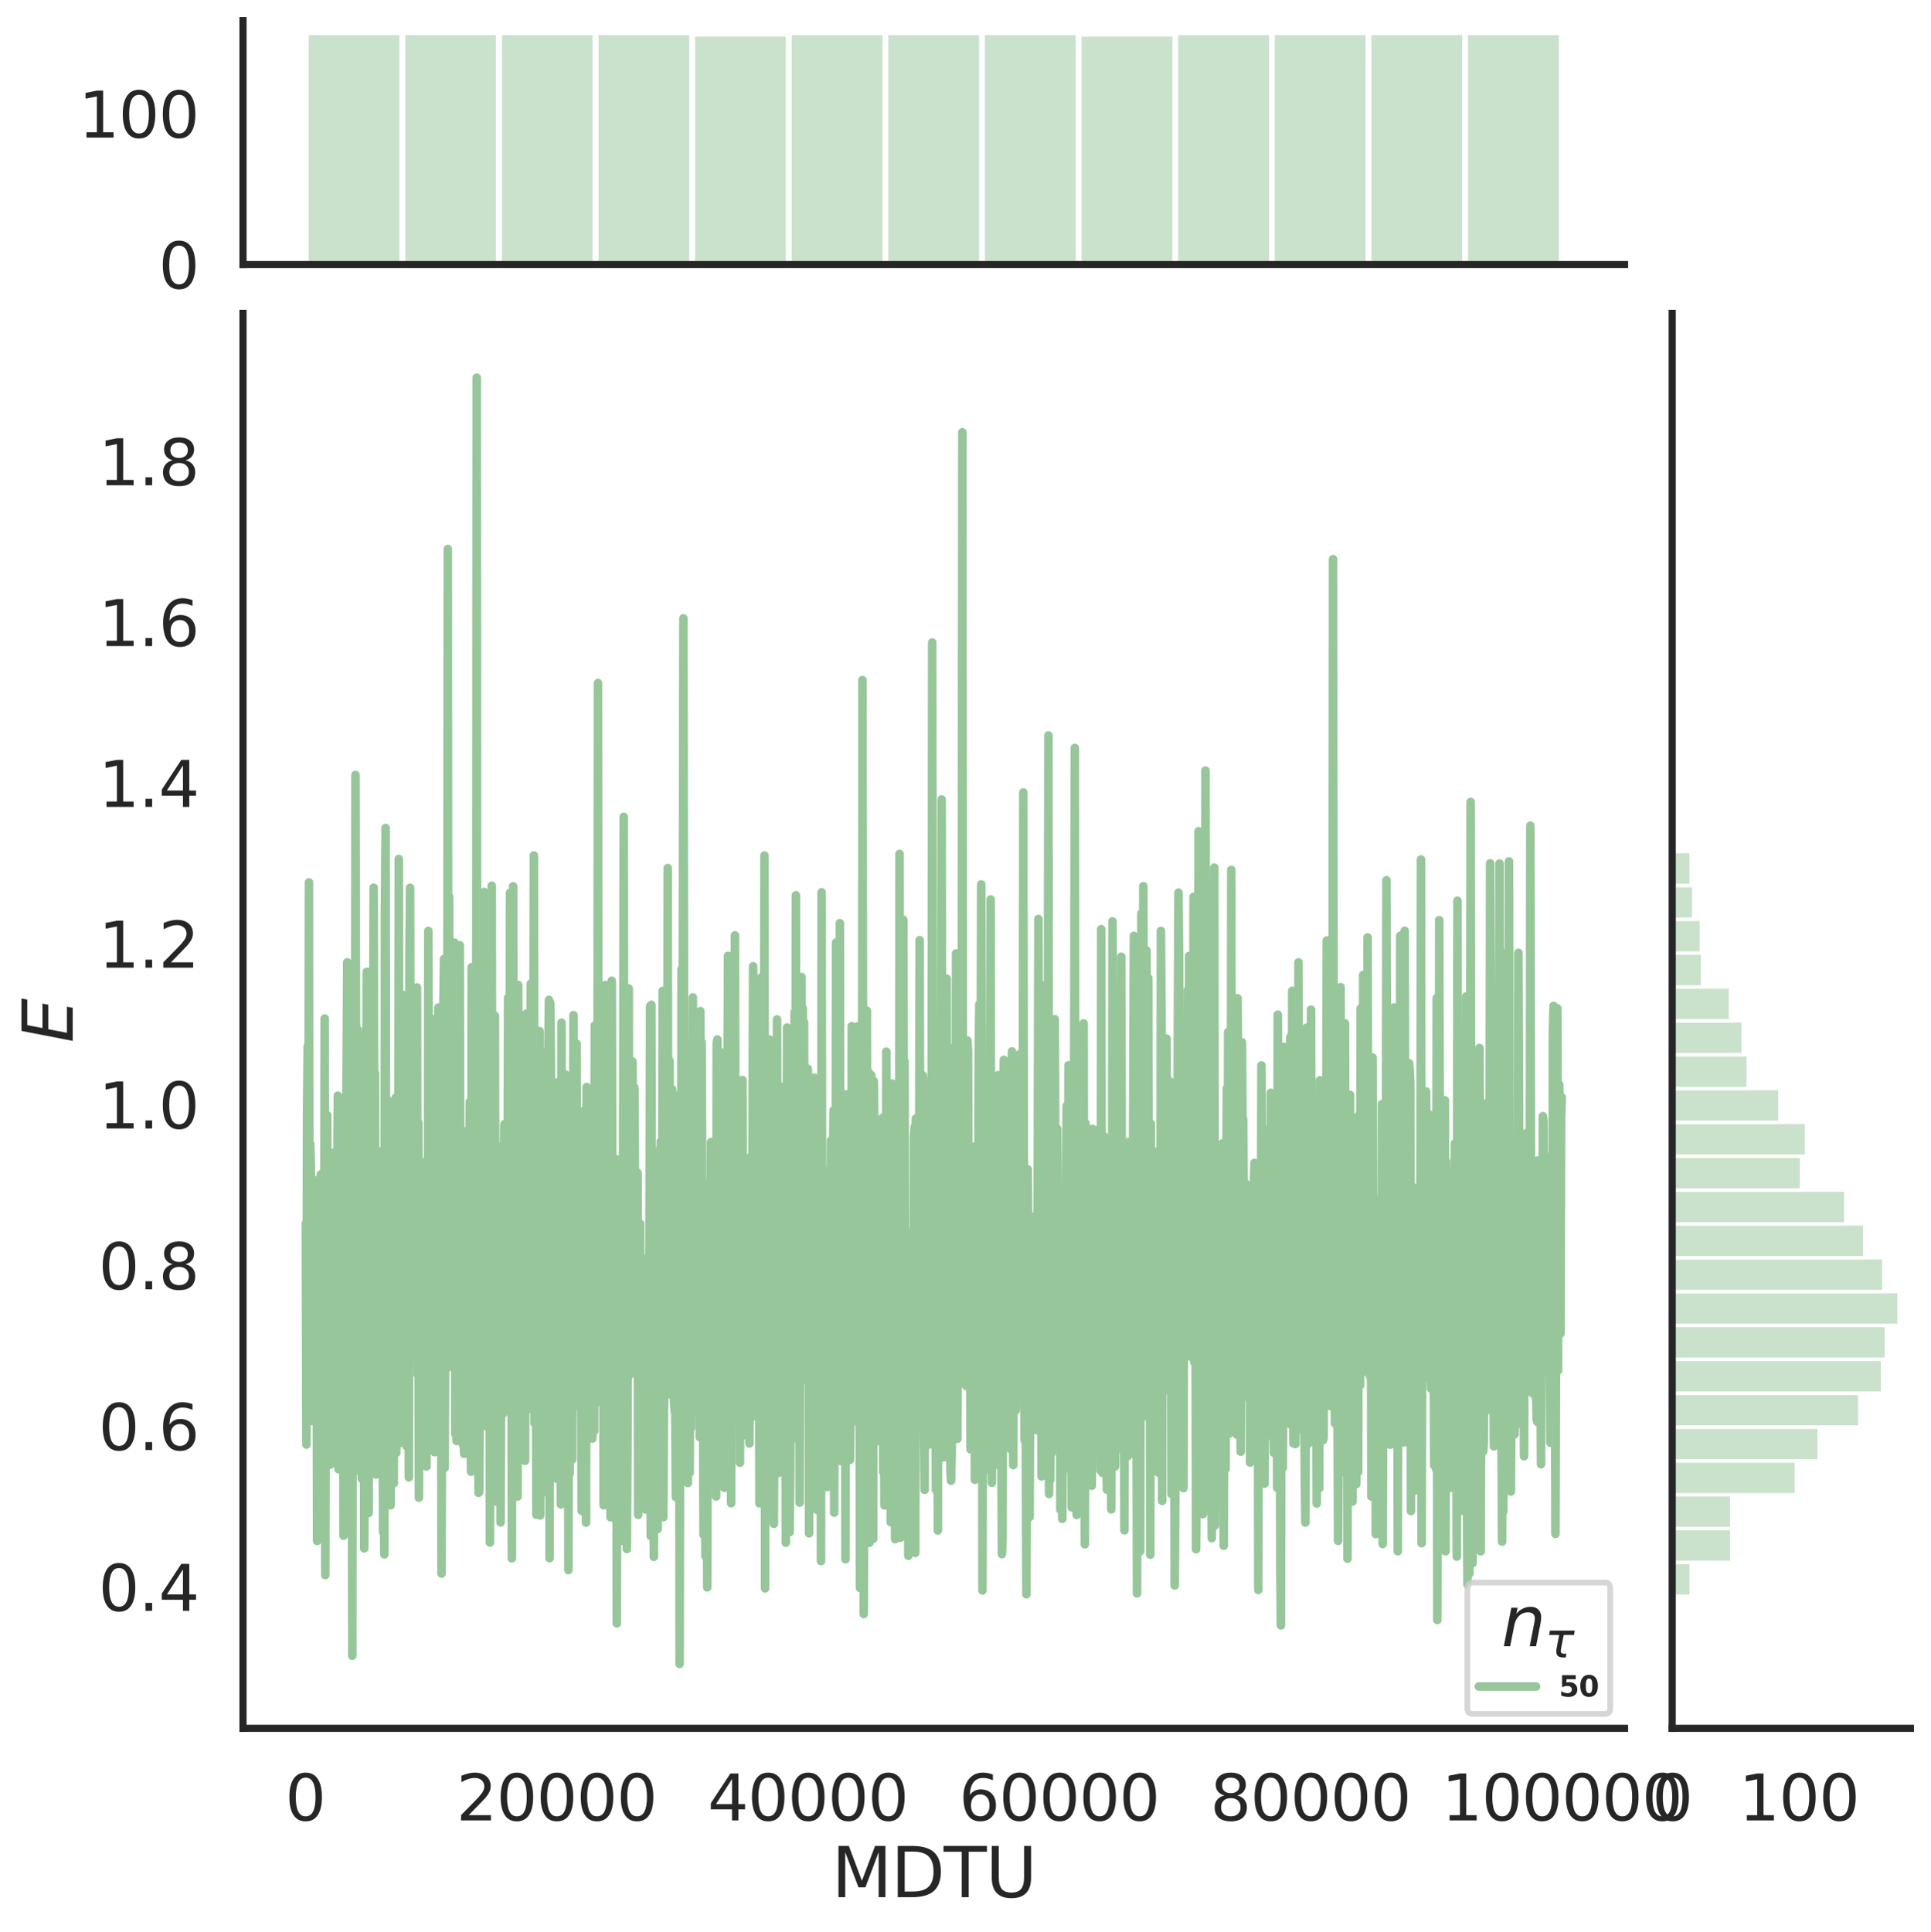 <?xml version="1.0" encoding="utf-8" standalone="no"?>
<!DOCTYPE svg PUBLIC "-//W3C//DTD SVG 1.1//EN"
  "http://www.w3.org/Graphics/SVG/1.1/DTD/svg11.dtd">
<svg height="675.079pt" version="1.1" viewBox="0 0 674.774 675.079" width="674.774pt" xmlns="http://www.w3.org/2000/svg" xmlns:xlink="http://www.w3.org/1999/xlink">
 <defs>
  <style type="text/css">*{stroke-linecap:butt;stroke-linejoin:round;}</style>
 </defs>
 <g id="figure_1">
  <g id="patch_1">
   <path d="M 0 675.079 
L 674.774 675.079 
L 674.774 0 
L 0 0 
z
" style="fill:#ffffff;"/>
  </g>
  <g id="axes_1">
   <g id="patch_2">
    <path d="M 84.914 603.86 
L 567.69 603.86 
L 567.69 109.485 
L 84.914 109.485 
z
" style="fill:none;"/>
   </g>
   <g id="matplotlib.axis_1">
    <g id="xtick_1">
     <g id="text_1">
      <!-- 0 -->
      <g style="fill:#262626;" transform="translate(99.64 636.077)scale(0.22 -0.22)">
       <defs>
        <path d="M 2034 4250 
Q 1547 4250 1301 3770 
Q 1056 3291 1056 2328 
Q 1056 1369 1301 889 
Q 1547 409 2034 409 
Q 2525 409 2770 889 
Q 3016 1369 3016 2328 
Q 3016 3291 2770 3770 
Q 2525 4250 2034 4250 
z
M 2034 4750 
Q 2819 4750 3233 4129 
Q 3647 3509 3647 2328 
Q 3647 1150 3233 529 
Q 2819 -91 2034 -91 
Q 1250 -91 836 529 
Q 422 1150 422 2328 
Q 422 3509 836 4129 
Q 1250 4750 2034 4750 
z
" id="DejaVuSans-30" transform="scale(0.016)"/>
       </defs>
       <use xlink:href="#DejaVuSans-30"/>
      </g>
     </g>
    </g>
    <g id="xtick_2">
     <g id="text_2">
      <!-- 20000 -->
      <g style="fill:#262626;" transform="translate(159.467 636.077)scale(0.22 -0.22)">
       <defs>
        <path d="M 1228 531 
L 3431 531 
L 3431 0 
L 469 0 
L 469 531 
Q 828 903 1448 1529 
Q 2069 2156 2228 2338 
Q 2531 2678 2651 2914 
Q 2772 3150 2772 3378 
Q 2772 3750 2511 3984 
Q 2250 4219 1831 4219 
Q 1534 4219 1204 4116 
Q 875 4013 500 3803 
L 500 4441 
Q 881 4594 1212 4672 
Q 1544 4750 1819 4750 
Q 2544 4750 2975 4387 
Q 3406 4025 3406 3419 
Q 3406 3131 3298 2873 
Q 3191 2616 2906 2266 
Q 2828 2175 2409 1742 
Q 1991 1309 1228 531 
z
" id="DejaVuSans-32" transform="scale(0.016)"/>
       </defs>
       <use xlink:href="#DejaVuSans-32"/>
       <use x="63.623" xlink:href="#DejaVuSans-30"/>
       <use x="127.246" xlink:href="#DejaVuSans-30"/>
       <use x="190.869" xlink:href="#DejaVuSans-30"/>
       <use x="254.492" xlink:href="#DejaVuSans-30"/>
      </g>
     </g>
    </g>
    <g id="xtick_3">
     <g id="text_3">
      <!-- 40000 -->
      <g style="fill:#262626;" transform="translate(247.288 636.077)scale(0.22 -0.22)">
       <defs>
        <path d="M 2419 4116 
L 825 1625 
L 2419 1625 
L 2419 4116 
z
M 2253 4666 
L 3047 4666 
L 3047 1625 
L 3713 1625 
L 3713 1100 
L 3047 1100 
L 3047 0 
L 2419 0 
L 2419 1100 
L 313 1100 
L 313 1709 
L 2253 4666 
z
" id="DejaVuSans-34" transform="scale(0.016)"/>
       </defs>
       <use xlink:href="#DejaVuSans-34"/>
       <use x="63.623" xlink:href="#DejaVuSans-30"/>
       <use x="127.246" xlink:href="#DejaVuSans-30"/>
       <use x="190.869" xlink:href="#DejaVuSans-30"/>
       <use x="254.492" xlink:href="#DejaVuSans-30"/>
      </g>
     </g>
    </g>
    <g id="xtick_4">
     <g id="text_4">
      <!-- 60000 -->
      <g style="fill:#262626;" transform="translate(335.109 636.077)scale(0.22 -0.22)">
       <defs>
        <path d="M 2113 2584 
Q 1688 2584 1439 2293 
Q 1191 2003 1191 1497 
Q 1191 994 1439 701 
Q 1688 409 2113 409 
Q 2538 409 2786 701 
Q 3034 994 3034 1497 
Q 3034 2003 2786 2293 
Q 2538 2584 2113 2584 
z
M 3366 4563 
L 3366 3988 
Q 3128 4100 2886 4159 
Q 2644 4219 2406 4219 
Q 1781 4219 1451 3797 
Q 1122 3375 1075 2522 
Q 1259 2794 1537 2939 
Q 1816 3084 2150 3084 
Q 2853 3084 3261 2657 
Q 3669 2231 3669 1497 
Q 3669 778 3244 343 
Q 2819 -91 2113 -91 
Q 1303 -91 875 529 
Q 447 1150 447 2328 
Q 447 3434 972 4092 
Q 1497 4750 2381 4750 
Q 2619 4750 2861 4703 
Q 3103 4656 3366 4563 
z
" id="DejaVuSans-36" transform="scale(0.016)"/>
       </defs>
       <use xlink:href="#DejaVuSans-36"/>
       <use x="63.623" xlink:href="#DejaVuSans-30"/>
       <use x="127.246" xlink:href="#DejaVuSans-30"/>
       <use x="190.869" xlink:href="#DejaVuSans-30"/>
       <use x="254.492" xlink:href="#DejaVuSans-30"/>
      </g>
     </g>
    </g>
    <g id="xtick_5">
     <g id="text_5">
      <!-- 80000 -->
      <g style="fill:#262626;" transform="translate(422.93 636.077)scale(0.22 -0.22)">
       <defs>
        <path d="M 2034 2216 
Q 1584 2216 1326 1975 
Q 1069 1734 1069 1313 
Q 1069 891 1326 650 
Q 1584 409 2034 409 
Q 2484 409 2743 651 
Q 3003 894 3003 1313 
Q 3003 1734 2745 1975 
Q 2488 2216 2034 2216 
z
M 1403 2484 
Q 997 2584 770 2862 
Q 544 3141 544 3541 
Q 544 4100 942 4425 
Q 1341 4750 2034 4750 
Q 2731 4750 3128 4425 
Q 3525 4100 3525 3541 
Q 3525 3141 3298 2862 
Q 3072 2584 2669 2484 
Q 3125 2378 3379 2068 
Q 3634 1759 3634 1313 
Q 3634 634 3220 271 
Q 2806 -91 2034 -91 
Q 1263 -91 848 271 
Q 434 634 434 1313 
Q 434 1759 690 2068 
Q 947 2378 1403 2484 
z
M 1172 3481 
Q 1172 3119 1398 2916 
Q 1625 2713 2034 2713 
Q 2441 2713 2670 2916 
Q 2900 3119 2900 3481 
Q 2900 3844 2670 4047 
Q 2441 4250 2034 4250 
Q 1625 4250 1398 4047 
Q 1172 3844 1172 3481 
z
" id="DejaVuSans-38" transform="scale(0.016)"/>
       </defs>
       <use xlink:href="#DejaVuSans-38"/>
       <use x="63.623" xlink:href="#DejaVuSans-30"/>
       <use x="127.246" xlink:href="#DejaVuSans-30"/>
       <use x="190.869" xlink:href="#DejaVuSans-30"/>
       <use x="254.492" xlink:href="#DejaVuSans-30"/>
      </g>
     </g>
    </g>
    <g id="xtick_6">
     <g id="text_6">
      <!-- 100000 -->
      <g style="fill:#262626;" transform="translate(503.753 636.077)scale(0.22 -0.22)">
       <defs>
        <path d="M 794 531 
L 1825 531 
L 1825 4091 
L 703 3866 
L 703 4441 
L 1819 4666 
L 2450 4666 
L 2450 531 
L 3481 531 
L 3481 0 
L 794 0 
L 794 531 
z
" id="DejaVuSans-31" transform="scale(0.016)"/>
       </defs>
       <use xlink:href="#DejaVuSans-31"/>
       <use x="63.623" xlink:href="#DejaVuSans-30"/>
       <use x="127.246" xlink:href="#DejaVuSans-30"/>
       <use x="190.869" xlink:href="#DejaVuSans-30"/>
       <use x="254.492" xlink:href="#DejaVuSans-30"/>
       <use x="318.115" xlink:href="#DejaVuSans-30"/>
      </g>
     </g>
    </g>
    <g id="text_7">
     <!-- MDTU -->
     <g style="fill:#262626;" transform="translate(290.596 662.888)scale(0.24 -0.24)">
      <defs>
       <path d="M 628 4666 
L 1569 4666 
L 2759 1491 
L 3956 4666 
L 4897 4666 
L 4897 0 
L 4281 0 
L 4281 4097 
L 3078 897 
L 2444 897 
L 1241 4097 
L 1241 0 
L 628 0 
L 628 4666 
z
" id="DejaVuSans-4d" transform="scale(0.016)"/>
       <path d="M 1259 4147 
L 1259 519 
L 2022 519 
Q 2988 519 3436 956 
Q 3884 1394 3884 2338 
Q 3884 3275 3436 3711 
Q 2988 4147 2022 4147 
L 1259 4147 
z
M 628 4666 
L 1925 4666 
Q 3281 4666 3915 4102 
Q 4550 3538 4550 2338 
Q 4550 1131 3912 565 
Q 3275 0 1925 0 
L 628 0 
L 628 4666 
z
" id="DejaVuSans-44" transform="scale(0.016)"/>
       <path d="M -19 4666 
L 3928 4666 
L 3928 4134 
L 2272 4134 
L 2272 0 
L 1638 0 
L 1638 4134 
L -19 4134 
L -19 4666 
z
" id="DejaVuSans-54" transform="scale(0.016)"/>
       <path d="M 556 4666 
L 1191 4666 
L 1191 1831 
Q 1191 1081 1462 751 
Q 1734 422 2344 422 
Q 2950 422 3222 751 
Q 3494 1081 3494 1831 
L 3494 4666 
L 4128 4666 
L 4128 1753 
Q 4128 841 3676 375 
Q 3225 -91 2344 -91 
Q 1459 -91 1007 375 
Q 556 841 556 1753 
L 556 4666 
z
" id="DejaVuSans-55" transform="scale(0.016)"/>
      </defs>
      <use xlink:href="#DejaVuSans-4d"/>
      <use x="86.279" xlink:href="#DejaVuSans-44"/>
      <use x="163.281" xlink:href="#DejaVuSans-54"/>
      <use x="224.365" xlink:href="#DejaVuSans-55"/>
     </g>
    </g>
   </g>
   <g id="matplotlib.axis_2">
    <g id="ytick_1">
     <g id="text_8">
      <!-- 0.4 -->
      <g style="fill:#262626;" transform="translate(34.428 562.84)scale(0.22 -0.22)">
       <defs>
        <path d="M 684 794 
L 1344 794 
L 1344 0 
L 684 0 
L 684 794 
z
" id="DejaVuSans-2e" transform="scale(0.016)"/>
       </defs>
       <use xlink:href="#DejaVuSans-30"/>
       <use x="63.623" xlink:href="#DejaVuSans-2e"/>
       <use x="95.41" xlink:href="#DejaVuSans-34"/>
      </g>
     </g>
    </g>
    <g id="ytick_2">
     <g id="text_9">
      <!-- 0.6 -->
      <g style="fill:#262626;" transform="translate(34.428 506.657)scale(0.22 -0.22)">
       <use xlink:href="#DejaVuSans-30"/>
       <use x="63.623" xlink:href="#DejaVuSans-2e"/>
       <use x="95.41" xlink:href="#DejaVuSans-36"/>
      </g>
     </g>
    </g>
    <g id="ytick_3">
     <g id="text_10">
      <!-- 0.8 -->
      <g style="fill:#262626;" transform="translate(34.428 450.473)scale(0.22 -0.22)">
       <use xlink:href="#DejaVuSans-30"/>
       <use x="63.623" xlink:href="#DejaVuSans-2e"/>
       <use x="95.41" xlink:href="#DejaVuSans-38"/>
      </g>
     </g>
    </g>
    <g id="ytick_4">
     <g id="text_11">
      <!-- 1.0 -->
      <g style="fill:#262626;" transform="translate(34.428 394.289)scale(0.22 -0.22)">
       <use xlink:href="#DejaVuSans-31"/>
       <use x="63.623" xlink:href="#DejaVuSans-2e"/>
       <use x="95.41" xlink:href="#DejaVuSans-30"/>
      </g>
     </g>
    </g>
    <g id="ytick_5">
     <g id="text_12">
      <!-- 1.2 -->
      <g style="fill:#262626;" transform="translate(34.428 338.106)scale(0.22 -0.22)">
       <use xlink:href="#DejaVuSans-31"/>
       <use x="63.623" xlink:href="#DejaVuSans-2e"/>
       <use x="95.41" xlink:href="#DejaVuSans-32"/>
      </g>
     </g>
    </g>
    <g id="ytick_6">
     <g id="text_13">
      <!-- 1.4 -->
      <g style="fill:#262626;" transform="translate(34.428 281.922)scale(0.22 -0.22)">
       <use xlink:href="#DejaVuSans-31"/>
       <use x="63.623" xlink:href="#DejaVuSans-2e"/>
       <use x="95.41" xlink:href="#DejaVuSans-34"/>
      </g>
     </g>
    </g>
    <g id="ytick_7">
     <g id="text_14">
      <!-- 1.6 -->
      <g style="fill:#262626;" transform="translate(34.428 225.738)scale(0.22 -0.22)">
       <use xlink:href="#DejaVuSans-31"/>
       <use x="63.623" xlink:href="#DejaVuSans-2e"/>
       <use x="95.41" xlink:href="#DejaVuSans-36"/>
      </g>
     </g>
    </g>
    <g id="ytick_8">
     <g id="text_15">
      <!-- 1.8 -->
      <g style="fill:#262626;" transform="translate(34.428 169.554)scale(0.22 -0.22)">
       <use xlink:href="#DejaVuSans-31"/>
       <use x="63.623" xlink:href="#DejaVuSans-2e"/>
       <use x="95.41" xlink:href="#DejaVuSans-38"/>
      </g>
     </g>
    </g>
    <g id="text_16">
     <!-- $E$ -->
     <g style="fill:#262626;" transform="translate(25.436 364.352)rotate(-90)scale(0.24 -0.24)">
      <defs>
       <path d="M 1081 4666 
L 4031 4666 
L 3928 4134 
L 1606 4134 
L 1338 2753 
L 3566 2753 
L 3463 2222 
L 1234 2222 
L 909 531 
L 3284 531 
L 3181 0 
L 172 0 
L 1081 4666 
z
" id="DejaVuSans-Oblique-45" transform="scale(0.016)"/>
      </defs>
      <use transform="translate(0 0.094)" xlink:href="#DejaVuSans-Oblique-45"/>
     </g>
    </g>
   </g>
   <g id="line2d_1">
    <path clip-path="url(#pba9ac1e17b)" d="M 106.859 427.435 
L 107.078 504.742 
L 107.298 389.308 
L 107.517 365.565 
L 107.737 429.08 
L 107.956 308.307 
L 108.176 492.007 
L 108.396 399.727 
L 108.615 407.907 
L 108.835 496.466 
L 109.054 445.459 
L 109.493 414.361 
L 109.932 469.707 
L 110.152 452.26 
L 110.372 456.499 
L 110.591 422.045 
L 110.811 538.408 
L 111.469 411.896 
L 111.908 515.34 
L 112.128 410.325 
L 112.348 520.251 
L 112.567 455.008 
L 112.787 474.706 
L 113.006 480.095 
L 113.226 493.714 
L 113.445 355.877 
L 113.665 550.328 
L 113.884 444.712 
L 114.104 483.499 
L 114.324 389.62 
L 114.543 486.024 
L 114.763 430.331 
L 114.982 410.577 
L 115.202 497.989 
L 115.421 511.759 
L 115.86 402.769 
L 116.08 477.882 
L 116.299 480.944 
L 116.519 452.715 
L 116.739 504.283 
L 117.178 431.082 
L 117.397 464.167 
L 117.617 447.002 
L 118.056 382.83 
L 118.275 513.334 
L 118.715 446.481 
L 118.934 406.277 
L 119.154 498.735 
L 119.373 461.327 
L 119.593 472.022 
L 119.812 400.508 
L 120.032 536.605 
L 120.251 423.591 
L 120.471 385.839 
L 120.691 484.377 
L 120.91 406.819 
L 121.349 336.234 
L 121.569 476.636 
L 121.788 413.774 
L 122.008 504.343 
L 122.227 435.604 
L 122.447 439.983 
L 122.667 385.969 
L 122.886 461.277 
L 123.106 578.533 
L 123.325 364.529 
L 123.545 382.373 
L 123.764 373.691 
L 123.984 513.973 
L 124.203 270.791 
L 124.643 469.974 
L 124.862 459.435 
L 125.082 359.896 
L 125.521 428.756 
L 125.74 460.563 
L 125.96 365.494 
L 126.179 394.392 
L 126.399 516.656 
L 126.618 443.762 
L 126.838 440.157 
L 127.058 426.682 
L 127.277 541.025 
L 127.497 497.338 
L 127.716 420.453 
L 127.936 431.301 
L 128.155 339.567 
L 128.375 443.956 
L 128.594 473.04 
L 128.814 528.653 
L 129.034 339.617 
L 129.253 471.994 
L 129.473 458.987 
L 129.692 461.647 
L 129.912 471.631 
L 130.131 348.192 
L 130.351 390.513 
L 130.57 310.178 
L 130.79 422.926 
L 131.01 374.935 
L 131.229 493.736 
L 131.449 515.198 
L 131.668 470.394 
L 131.888 402.05 
L 132.107 437.604 
L 132.546 465.934 
L 132.766 431.003 
L 132.986 433.777 
L 133.205 511.929 
L 133.425 514.329 
L 133.644 468.512 
L 133.864 535.308 
L 134.083 515.607 
L 134.303 543.125 
L 134.522 318.128 
L 134.742 289.309 
L 134.962 486.629 
L 135.181 482.884 
L 135.401 408.432 
L 135.62 384.546 
L 135.84 469.844 
L 136.059 395.253 
L 136.498 525.947 
L 136.718 429.723 
L 136.937 490.655 
L 137.157 460.157 
L 137.377 471.049 
L 137.596 518.265 
L 137.816 402.78 
L 138.035 477.1 
L 138.255 383.559 
L 138.474 507.612 
L 138.694 417.791 
L 138.913 445.204 
L 139.133 456.18 
L 139.353 300.141 
L 139.572 504.29 
L 139.792 386.704 
L 140.011 390.289 
L 140.45 436.571 
L 140.67 413.704 
L 140.889 436.311 
L 141.109 347.69 
L 141.329 479.336 
L 141.548 446.186 
L 141.768 432.138 
L 141.987 505.196 
L 142.207 486.63 
L 142.426 495.795 
L 142.646 467.727 
L 142.865 516.195 
L 143.085 331.709 
L 143.305 310.201 
L 143.524 441.121 
L 143.744 424.406 
L 143.963 460.405 
L 144.183 442.545 
L 144.622 368.917 
L 144.841 470.656 
L 145.061 470.88 
L 145.5 425.829 
L 145.72 345.033 
L 145.939 480.269 
L 146.159 392.295 
L 146.378 523.303 
L 146.598 449.677 
L 146.817 478.044 
L 147.037 471.74 
L 147.256 439.049 
L 147.476 478.499 
L 147.696 479.526 
L 147.915 406.076 
L 148.135 426.563 
L 148.574 510.592 
L 148.793 456.316 
L 149.013 512.4 
L 149.232 424.394 
L 149.452 497.661 
L 149.672 325.266 
L 150.111 489.045 
L 150.33 465.61 
L 150.55 495.881 
L 150.769 478.543 
L 150.989 386.482 
L 151.208 443.01 
L 151.428 356.132 
L 151.648 365.78 
L 151.867 507.405 
L 152.087 495.934 
L 152.306 408.576 
L 152.526 435.689 
L 152.745 376.912 
L 152.965 468.943 
L 153.184 352.075 
L 153.404 378.096 
L 153.624 421.178 
L 153.843 408.014 
L 154.063 428.853 
L 154.282 549.811 
L 154.502 484.796 
L 154.721 456.126 
L 154.941 351.295 
L 155.16 335.084 
L 155.38 512.886 
L 155.6 460.456 
L 155.819 450.031 
L 156.039 408.27 
L 156.258 444.335 
L 156.478 191.833 
L 156.697 477.657 
L 156.917 313.301 
L 157.356 435 
L 157.575 397.959 
L 157.795 387.872 
L 158.015 457.673 
L 158.234 471.861 
L 158.454 416.991 
L 158.673 392.149 
L 158.893 329.418 
L 159.112 501.048 
L 159.332 383.215 
L 159.551 503.485 
L 159.771 413.441 
L 159.991 385.142 
L 160.21 446.222 
L 160.43 360.134 
L 160.649 330.279 
L 160.869 442.897 
L 161.088 486.737 
L 161.308 482.256 
L 161.527 433.388 
L 161.747 504.744 
L 161.967 496.37 
L 162.186 507.991 
L 162.406 497.441 
L 162.625 395.331 
L 162.845 464.434 
L 163.064 395.245 
L 163.284 478.1 
L 163.503 452.534 
L 163.723 446.453 
L 163.943 425.141 
L 164.162 384.958 
L 164.382 495.615 
L 164.601 514.214 
L 164.821 337.944 
L 165.04 428.786 
L 165.26 374.355 
L 165.479 504.948 
L 165.699 480.451 
L 165.919 402.4 
L 166.138 436.331 
L 166.358 505.511 
L 166.577 131.956 
L 166.797 465.801 
L 167.016 441.36 
L 167.236 521.596 
L 167.455 521.347 
L 167.894 446.053 
L 168.114 459.771 
L 168.334 359.873 
L 168.553 445.624 
L 168.992 471.657 
L 169.212 311.659 
L 169.651 452.387 
L 169.87 344.909 
L 170.09 498.412 
L 170.31 411.835 
L 170.529 401.5 
L 170.749 431.418 
L 170.968 392.202 
L 171.188 538.959 
L 171.627 352.18 
L 171.846 309.484 
L 172.066 474.956 
L 172.286 492.55 
L 172.505 426.415 
L 172.725 484.139 
L 172.944 354.909 
L 173.164 495.491 
L 173.383 524.657 
L 173.603 501.864 
L 173.822 447.765 
L 174.042 487.91 
L 174.262 448.153 
L 174.481 435.254 
L 174.701 439.309 
L 174.92 531.957 
L 175.359 400.436 
L 175.579 422.427 
L 175.798 493.922 
L 176.018 412.731 
L 176.238 392.835 
L 176.457 482.82 
L 176.677 433.871 
L 176.896 470.751 
L 177.116 472.588 
L 177.335 427.977 
L 177.555 348.64 
L 177.774 430.865 
L 177.994 459.493 
L 178.213 311.925 
L 178.433 485.89 
L 178.653 400.831 
L 178.872 544.501 
L 179.092 379.966 
L 179.311 309.666 
L 179.531 474.323 
L 179.75 471.178 
L 179.97 447.34 
L 180.189 403.697 
L 180.409 489.976 
L 180.629 497.891 
L 180.848 522.911 
L 181.068 344.15 
L 181.287 390.691 
L 181.507 372.344 
L 181.726 497.313 
L 181.946 419.109 
L 182.165 451.285 
L 182.385 359.781 
L 182.605 483.671 
L 182.824 502.655 
L 183.044 492.328 
L 183.263 459.989 
L 183.483 510.417 
L 183.702 380.546 
L 183.922 354.187 
L 184.141 487.394 
L 184.361 411.937 
L 184.581 477.219 
L 184.8 450.689 
L 185.02 492.177 
L 185.239 472.556 
L 185.459 343.706 
L 185.678 482.02 
L 185.898 395.309 
L 186.117 422.19 
L 186.337 391.201 
L 186.557 298.915 
L 186.776 497.226 
L 186.996 495.045 
L 187.215 438.103 
L 187.435 529.257 
L 187.654 466.152 
L 187.874 488.512 
L 188.093 479.427 
L 188.313 461.609 
L 188.532 360.269 
L 188.752 529.52 
L 188.972 448.663 
L 189.191 521.964 
L 189.411 397.384 
L 189.63 426.001 
L 189.85 413.084 
L 190.069 436.86 
L 190.289 417.741 
L 190.508 413.318 
L 190.728 461.039 
L 190.948 367.548 
L 191.387 469.465 
L 191.606 368.553 
L 191.826 349.373 
L 192.045 544.446 
L 192.265 350.335 
L 192.484 367.442 
L 192.924 506.822 
L 193.143 433.189 
L 193.363 398.315 
L 193.582 479.019 
L 193.802 422.662 
L 194.241 482.195 
L 194.46 378.229 
L 194.68 516.747 
L 194.9 396.363 
L 195.119 386.893 
L 195.339 516.3 
L 195.558 394.65 
L 195.778 446.151 
L 195.997 525.669 
L 196.217 357.328 
L 196.436 474.885 
L 196.656 395.103 
L 196.876 478.791 
L 197.095 405.208 
L 197.315 427.79 
L 197.534 375.401 
L 197.754 415.189 
L 197.973 423.022 
L 198.193 462.284 
L 198.412 384.748 
L 198.632 548.585 
L 198.851 454.894 
L 199.071 514.843 
L 199.291 401.856 
L 199.51 497.207 
L 199.73 498.716 
L 199.949 509.932 
L 200.388 354.704 
L 200.608 471.703 
L 200.827 486.437 
L 201.486 364.656 
L 201.706 437.449 
L 201.925 472.909 
L 202.364 491.363 
L 202.584 473.135 
L 202.803 474.793 
L 203.023 452.596 
L 203.243 527.886 
L 203.462 404.735 
L 203.682 447.743 
L 203.901 514.497 
L 204.34 387.912 
L 204.56 416.627 
L 204.779 532.011 
L 204.999 379.797 
L 205.219 496.804 
L 205.438 473.124 
L 205.658 472.415 
L 205.877 417.51 
L 206.097 482.48 
L 206.316 410.736 
L 206.536 401.675 
L 206.755 471.998 
L 206.975 502.634 
L 207.195 403.854 
L 207.414 423.46 
L 207.634 500.08 
L 207.853 358.266 
L 208.073 459.535 
L 208.292 459.574 
L 208.512 488.821 
L 208.731 447.367 
L 208.951 238.648 
L 209.17 489.72 
L 209.61 412.272 
L 209.829 400.887 
L 210.049 478.546 
L 210.268 474.327 
L 210.707 400.647 
L 210.927 525.951 
L 211.146 520.734 
L 211.586 344.162 
L 211.805 454.748 
L 212.025 480.845 
L 212.244 365.797 
L 212.464 514.135 
L 212.683 392.385 
L 213.342 530.135 
L 213.562 483.009 
L 213.781 342.684 
L 214.001 433.478 
L 214.22 440.606 
L 214.44 527.852 
L 214.659 530.433 
L 214.879 513.845 
L 215.318 405.008 
L 215.538 567.206 
L 215.757 460.91 
L 215.977 452.287 
L 216.196 414.184 
L 216.416 423.079 
L 216.635 506.455 
L 216.855 436.987 
L 217.074 422.939 
L 217.514 538.377 
L 217.953 285.419 
L 218.172 452.718 
L 218.392 408.307 
L 218.611 410.227 
L 218.831 461.908 
L 219.05 541.221 
L 219.27 502.597 
L 219.489 369.773 
L 219.709 345.39 
L 219.929 480.497 
L 220.148 473.969 
L 220.368 444.116 
L 220.587 448.78 
L 220.807 424.155 
L 221.026 370.89 
L 221.246 473.806 
L 221.685 379.969 
L 221.905 416.765 
L 222.124 432.248 
L 222.344 421.282 
L 222.783 409.782 
L 223.002 529.282 
L 223.222 433.497 
L 223.441 447.204 
L 223.661 427.545 
L 223.881 501.409 
L 224.1 514.129 
L 224.32 439.403 
L 224.539 453.178 
L 224.759 449.474 
L 224.978 503.937 
L 225.198 450.611 
L 225.417 464.941 
L 225.637 527.448 
L 226.076 452.758 
L 226.296 463.599 
L 226.515 486.573 
L 226.954 434.503 
L 227.174 351.564 
L 227.393 536.687 
L 227.613 351.071 
L 227.833 475.985 
L 228.052 477.561 
L 228.272 438.893 
L 228.491 543.969 
L 228.711 402.191 
L 228.93 455.869 
L 229.15 419.263 
L 229.369 424.446 
L 229.589 406.044 
L 229.808 534.262 
L 230.028 464.895 
L 230.248 496.15 
L 230.467 429.424 
L 230.906 398.851 
L 231.126 495.293 
L 231.345 449.162 
L 231.565 346.244 
L 231.784 530.117 
L 232.004 492.925 
L 232.224 484.507 
L 232.443 421.663 
L 232.882 469.573 
L 233.102 473.442 
L 233.321 303.313 
L 233.541 437.912 
L 233.98 370.68 
L 234.2 487.156 
L 234.639 401.604 
L 234.858 380.536 
L 235.078 435.525 
L 235.297 410.989 
L 235.517 488.798 
L 235.736 493.006 
L 235.956 493.263 
L 236.176 523.097 
L 236.395 382.787 
L 236.615 495.63 
L 236.834 444.476 
L 237.054 507.34 
L 237.273 409.702 
L 237.493 581.388 
L 237.712 454.88 
L 237.932 507.419 
L 238.151 338.657 
L 238.371 477.613 
L 238.81 216.066 
L 239.03 365.248 
L 239.469 407.356 
L 239.688 514.25 
L 239.908 461.79 
L 240.127 449.35 
L 240.347 518.155 
L 240.567 504.88 
L 240.786 507.624 
L 241.006 514.605 
L 241.225 453.185 
L 241.445 498.967 
L 241.664 471.187 
L 242.103 348.501 
L 242.323 462.408 
L 242.543 393.278 
L 242.762 464.06 
L 242.982 476.095 
L 243.201 361.276 
L 243.421 482.149 
L 243.64 447.346 
L 243.86 471.995 
L 244.079 476.541 
L 244.299 421.662 
L 244.519 502.155 
L 244.738 353.279 
L 244.958 442.104 
L 245.177 364.126 
L 245.836 536.224 
L 246.055 520.259 
L 246.275 494.116 
L 246.495 543.728 
L 246.714 437.695 
L 246.934 470.76 
L 247.153 554.634 
L 247.373 413.691 
L 247.592 455.969 
L 247.812 459.799 
L 248.031 500.514 
L 248.251 503.419 
L 248.47 399.045 
L 248.69 474.727 
L 248.91 509.27 
L 249.129 475.009 
L 249.349 399.406 
L 249.568 422.322 
L 249.788 465.027 
L 250.007 399.161 
L 250.227 522.879 
L 250.446 364.379 
L 250.666 363.203 
L 250.886 468.977 
L 251.105 398.437 
L 251.325 389.76 
L 251.544 367.427 
L 251.764 517.38 
L 251.983 370.427 
L 252.203 492.368 
L 252.422 454.782 
L 252.642 494.205 
L 252.862 467.357 
L 253.081 519.858 
L 253.301 390.594 
L 253.52 421.872 
L 253.74 478.048 
L 253.959 457.539 
L 254.398 333.98 
L 254.838 502.12 
L 255.057 469.754 
L 255.277 461.502 
L 255.496 525.247 
L 255.716 335.291 
L 255.935 465.363 
L 256.155 369.655 
L 256.374 464.052 
L 256.594 441.653 
L 256.814 326.829 
L 257.033 443.829 
L 257.253 409.78 
L 257.472 401.78 
L 257.692 494.386 
L 257.911 481.188 
L 258.131 408.389 
L 258.35 387.743 
L 258.57 511.093 
L 258.789 399.634 
L 259.009 395.391 
L 259.229 501.808 
L 259.448 377.363 
L 259.668 451.565 
L 259.887 435.632 
L 260.107 479.36 
L 260.326 471.965 
L 260.765 427.419 
L 260.985 483.666 
L 261.205 438.525 
L 261.424 465.557 
L 261.644 404.562 
L 261.863 504.363 
L 262.083 435.19 
L 262.302 492.597 
L 262.522 495.295 
L 262.741 461.927 
L 263.181 337.623 
L 263.4 453.535 
L 263.62 356.436 
L 264.059 442.485 
L 264.278 432.512 
L 264.498 414.912 
L 264.717 418.712 
L 264.937 387.81 
L 265.157 423.843 
L 265.376 525.243 
L 265.596 450.309 
L 265.815 470.854 
L 266.035 341.469 
L 266.254 449.044 
L 266.474 490.582 
L 266.693 508.282 
L 266.913 468.068 
L 267.133 298.948 
L 267.352 554.988 
L 267.572 365.323 
L 267.791 469.981 
L 268.011 478.546 
L 268.23 465.706 
L 268.45 420.991 
L 268.669 517.428 
L 268.889 363.231 
L 269.108 366.224 
L 269.328 507.376 
L 269.548 495.556 
L 269.767 395.151 
L 269.987 483.544 
L 270.426 532.436 
L 270.865 419.671 
L 271.304 495.003 
L 271.524 356.19 
L 271.743 462.842 
L 271.963 514.688 
L 272.182 490.402 
L 272.402 379.429 
L 272.621 425.779 
L 272.841 437.85 
L 273.5 503.609 
L 273.939 383.596 
L 274.158 471.112 
L 274.378 452.321 
L 274.597 539.047 
L 275.036 359.02 
L 275.256 490.893 
L 275.476 453.521 
L 275.695 365.685 
L 275.915 535.358 
L 276.134 513.722 
L 276.354 393.648 
L 276.573 479.026 
L 276.793 476.635 
L 277.012 494.382 
L 277.232 484.75 
L 277.671 353.637 
L 277.891 495.782 
L 278.11 312.83 
L 278.33 502.693 
L 278.549 454.721 
L 278.769 482.833 
L 278.988 477.532 
L 279.208 445.894 
L 279.427 525.017 
L 279.647 405.027 
L 279.867 423.528 
L 280.086 341.384 
L 280.306 449.181 
L 280.525 352.336 
L 280.745 482.165 
L 280.964 357.151 
L 281.184 434.004 
L 281.403 438.464 
L 281.623 389.661 
L 281.843 398.626 
L 282.062 434.554 
L 282.282 373.453 
L 282.501 388.827 
L 282.721 535.756 
L 283.16 397.873 
L 283.379 475.258 
L 283.599 500.483 
L 283.819 482.28 
L 284.038 452.021 
L 284.258 494.703 
L 284.477 376.528 
L 284.916 496.097 
L 285.136 439.451 
L 285.355 503.658 
L 285.575 527.607 
L 285.795 447.732 
L 286.014 423.791 
L 286.234 455.562 
L 286.673 426.869 
L 286.892 545.447 
L 287.112 311.764 
L 287.331 469.562 
L 287.551 408.571 
L 287.99 476.822 
L 288.21 420.395 
L 288.429 488.526 
L 288.649 496.453 
L 288.868 465.761 
L 289.088 519.589 
L 289.307 449.062 
L 289.527 481.622 
L 289.746 413.475 
L 289.966 458.864 
L 290.186 436.857 
L 290.405 398.416 
L 290.844 479.336 
L 291.064 413.116 
L 291.283 387.958 
L 291.503 528.53 
L 291.722 410.343 
L 291.942 464.324 
L 292.162 329.332 
L 292.601 462.588 
L 292.82 505.377 
L 293.04 419.016 
L 293.259 489.43 
L 293.479 322.571 
L 293.698 495.482 
L 293.918 510.512 
L 294.138 428.962 
L 294.357 470.156 
L 294.577 416.774 
L 294.796 435.389 
L 295.016 508.117 
L 295.235 390.943 
L 295.455 544.825 
L 295.674 382.372 
L 295.894 488.664 
L 296.114 450.515 
L 296.333 497.92 
L 296.553 454.627 
L 296.772 438.295 
L 296.992 510.114 
L 297.211 493.694 
L 297.431 464.386 
L 297.65 358.544 
L 297.87 492.772 
L 298.09 494.915 
L 298.309 490.163 
L 298.748 440.441 
L 298.968 468.736 
L 299.187 426.892 
L 299.407 444.332 
L 299.626 358.659 
L 299.846 381.514 
L 300.065 497.27 
L 300.285 390.534 
L 300.505 554.848 
L 300.724 462.421 
L 300.944 419.126 
L 301.163 515.353 
L 301.383 237.62 
L 301.822 563.969 
L 302.261 435.999 
L 302.481 490.953 
L 302.92 353.128 
L 303.139 521.685 
L 303.578 374.667 
L 303.798 539.083 
L 304.017 481.896 
L 304.237 490.978 
L 304.457 375.674 
L 304.896 416.459 
L 305.115 537.732 
L 305.335 377.708 
L 305.554 395.258 
L 305.993 493.803 
L 306.213 479.847 
L 306.433 503.533 
L 306.652 394.691 
L 306.872 415.071 
L 307.091 400.939 
L 307.311 489.45 
L 307.53 450.888 
L 307.75 498.999 
L 307.969 396.605 
L 308.189 413.458 
L 308.409 390.582 
L 308.628 514.317 
L 308.848 486.677 
L 309.067 525.979 
L 309.287 472.356 
L 309.506 448.527 
L 309.726 367.446 
L 309.945 443.399 
L 310.165 394.085 
L 310.384 481.173 
L 310.604 461.728 
L 310.824 488.869 
L 311.043 441.948 
L 311.263 531.836 
L 311.702 378.594 
L 312.36 513.865 
L 312.58 446.811 
L 312.8 537.807 
L 313.019 426.754 
L 313.239 455.799 
L 313.458 503.87 
L 313.678 489.102 
L 313.897 446.081 
L 314.117 521.078 
L 314.336 298.36 
L 314.556 537.297 
L 314.776 424.855 
L 314.995 497.875 
L 315.215 408.001 
L 315.434 411.736 
L 315.654 321.349 
L 315.873 415.061 
L 316.093 370.889 
L 316.312 516.775 
L 316.532 442.967 
L 316.752 496.092 
L 316.971 453.598 
L 317.191 482.093 
L 317.41 543.614 
L 317.63 430.662 
L 317.849 457.103 
L 318.069 505.49 
L 318.288 466.486 
L 318.508 529.963 
L 318.728 496.02 
L 318.947 521.467 
L 319.167 483.484 
L 319.386 397.437 
L 319.606 393.722 
L 319.825 542.599 
L 320.045 390.831 
L 320.484 478.803 
L 320.703 450.24 
L 320.923 450.101 
L 321.143 433.722 
L 321.362 328.468 
L 321.582 427.421 
L 321.801 419.411 
L 322.021 487.418 
L 322.24 459.314 
L 322.46 375.761 
L 322.679 378.08 
L 322.899 500.496 
L 323.119 520.55 
L 323.338 392.734 
L 323.777 468.608 
L 323.997 421.714 
L 324.216 504.779 
L 324.436 493.532 
L 324.655 387.62 
L 324.875 433.382 
L 325.095 504.659 
L 325.314 489.678 
L 325.534 413.979 
L 325.753 224.499 
L 325.973 449.694 
L 326.192 462.636 
L 326.412 466.408 
L 326.631 477.446 
L 326.851 478.999 
L 327.071 520.627 
L 327.29 387.477 
L 327.729 534.769 
L 327.949 371.053 
L 328.168 400.675 
L 328.388 483.854 
L 328.607 463.489 
L 328.827 390.581 
L 329.047 279.33 
L 329.266 446.114 
L 329.486 493.834 
L 329.705 509.205 
L 330.144 345.04 
L 330.583 452.126 
L 330.803 341.949 
L 331.022 453.558 
L 331.242 485.083 
L 331.462 442.291 
L 331.681 366.059 
L 331.901 407.757 
L 332.12 513.812 
L 332.34 517.369 
L 332.559 508.033 
L 332.779 388.329 
L 332.998 425.697 
L 333.218 436.868 
L 333.438 424.363 
L 333.657 437.378 
L 333.877 470.278 
L 334.096 333.135 
L 334.316 488.687 
L 334.535 502.741 
L 334.755 445.129 
L 334.974 477.305 
L 335.194 376.34 
L 335.414 458.78 
L 335.633 371.867 
L 335.853 420.094 
L 336.072 387.085 
L 336.292 151.026 
L 336.511 482.667 
L 336.731 394.615 
L 336.95 434.951 
L 337.17 423.609 
L 337.39 464.815 
L 337.609 484.266 
L 337.829 466.823 
L 338.048 363.587 
L 338.268 367.095 
L 338.487 443.343 
L 338.707 400.436 
L 339.146 506.401 
L 339.366 450.632 
L 339.585 503.52 
L 339.805 465.292 
L 340.024 400.688 
L 340.244 456.118 
L 340.463 411.186 
L 340.683 517.049 
L 340.902 449.361 
L 341.122 418.331 
L 341.341 475.444 
L 341.561 427.425 
L 341.781 452.938 
L 342 371.236 
L 342.22 350.881 
L 342.439 479.605 
L 342.878 309.022 
L 343.098 372.802 
L 343.317 555.729 
L 343.537 450.258 
L 343.757 513.878 
L 344.196 439.463 
L 344.415 450.504 
L 344.635 412.649 
L 344.854 460.606 
L 345.074 481.394 
L 345.293 387.783 
L 345.513 388.134 
L 345.733 450.973 
L 345.952 459.596 
L 346.172 314.266 
L 346.391 499.821 
L 346.611 518.09 
L 346.83 476.111 
L 347.05 474.531 
L 347.269 462.262 
L 347.489 437.786 
L 347.709 453.043 
L 347.928 511.809 
L 348.148 409.786 
L 348.367 381.481 
L 348.587 472.117 
L 348.806 375.654 
L 349.026 484.762 
L 349.245 496.912 
L 349.465 501.615 
L 349.685 499 
L 349.904 500.43 
L 350.124 543.039 
L 350.343 538.383 
L 350.563 386.646 
L 350.782 370.312 
L 351.221 479.658 
L 351.441 473.478 
L 351.66 481.453 
L 351.88 414.7 
L 352.1 462.943 
L 352.319 474.358 
L 352.539 472.303 
L 352.758 453.629 
L 352.978 448.894 
L 353.197 506.332 
L 353.417 484.655 
L 353.636 367.37 
L 354.076 511.917 
L 354.295 392.876 
L 354.515 462 
L 354.734 444.494 
L 354.954 492.801 
L 355.173 448.523 
L 355.393 472.785 
L 355.832 434.927 
L 356.052 395.989 
L 356.271 449.962 
L 356.491 368.172 
L 356.71 451.464 
L 356.93 483.636 
L 357.149 444.688 
L 357.369 459.358 
L 357.588 276.885 
L 357.808 435.965 
L 358.028 503.113 
L 358.247 491.784 
L 358.467 504.923 
L 358.686 557.066 
L 359.125 408.568 
L 359.564 460.015 
L 359.784 530.059 
L 360.223 425.111 
L 360.662 478.193 
L 360.882 467.86 
L 361.101 475.802 
L 361.321 449.96 
L 361.54 472.903 
L 361.76 481.979 
L 361.979 424.784 
L 362.419 499.736 
L 362.858 321.114 
L 363.077 402.144 
L 363.297 435.586 
L 363.516 343.946 
L 363.736 375.309 
L 363.955 515.882 
L 364.175 469.107 
L 364.395 350.037 
L 364.614 362.851 
L 364.834 384.447 
L 365.053 438.791 
L 365.273 445.229 
L 365.492 492.113 
L 365.712 448.052 
L 365.931 494.706 
L 366.371 256.972 
L 366.59 522.008 
L 366.81 456.655 
L 367.029 517.046 
L 367.249 450.8 
L 367.468 507.791 
L 367.688 428.55 
L 367.907 422.778 
L 368.127 503.62 
L 368.347 454.799 
L 368.566 356.099 
L 368.786 403.871 
L 369.005 419.75 
L 369.225 504.803 
L 369.444 394.379 
L 370.103 475.897 
L 370.322 421.724 
L 370.542 527.502 
L 370.762 421.063 
L 370.981 429.989 
L 371.201 530.702 
L 371.42 491.346 
L 371.64 513.697 
L 371.859 469.569 
L 372.079 457.428 
L 372.298 479.847 
L 372.738 386.382 
L 372.957 432.822 
L 373.177 426.422 
L 373.396 372.206 
L 373.616 485.958 
L 373.835 394.385 
L 374.055 495.545 
L 374.274 468.348 
L 374.494 526.692 
L 374.714 482.783 
L 374.933 465.78 
L 375.153 486.389 
L 375.592 261.328 
L 375.811 516.785 
L 376.031 456.616 
L 376.25 529.326 
L 376.47 455.541 
L 376.69 449.464 
L 376.909 401.292 
L 377.129 502.034 
L 377.348 401.968 
L 377.787 486.764 
L 378.226 380.127 
L 378.446 521.746 
L 378.666 357.58 
L 378.885 498.919 
L 379.105 539.583 
L 379.324 392.457 
L 379.544 409.675 
L 379.763 455.273 
L 380.202 439.844 
L 380.422 511.453 
L 380.641 462.606 
L 380.861 489.526 
L 381.081 417.368 
L 381.3 445.513 
L 381.52 519.121 
L 381.739 394.412 
L 381.959 482.641 
L 382.178 429.408 
L 382.398 462.662 
L 382.617 429.988 
L 382.837 494.7 
L 383.057 505.985 
L 383.276 395.796 
L 383.496 421.484 
L 383.715 487.797 
L 383.935 394.616 
L 384.154 460.373 
L 384.593 513.792 
L 384.813 324.672 
L 385.033 459.153 
L 385.252 514.61 
L 385.472 480.534 
L 385.691 474.898 
L 385.911 397.112 
L 386.13 499.013 
L 386.35 491.981 
L 386.569 502.024 
L 386.789 520.469 
L 387.009 493.896 
L 387.228 501.854 
L 387.448 419.959 
L 387.667 510.764 
L 388.106 463.605 
L 388.326 527.404 
L 388.545 469.648 
L 388.765 321.939 
L 388.985 441.455 
L 389.204 475.479 
L 389.424 485.789 
L 389.643 512.39 
L 389.863 497.747 
L 390.082 454.514 
L 390.302 457.834 
L 390.521 401.054 
L 390.741 453.078 
L 390.96 436.777 
L 391.4 486.77 
L 391.619 486.156 
L 391.839 334.288 
L 392.058 452.274 
L 392.278 461.522 
L 392.497 506.722 
L 392.717 457.466 
L 392.936 534.702 
L 393.156 410.54 
L 393.376 434.897 
L 393.595 431.749 
L 394.034 503.968 
L 394.254 508.673 
L 394.473 398.97 
L 394.693 434.664 
L 394.912 490.251 
L 395.132 472.618 
L 395.352 493.546 
L 395.571 485.832 
L 395.791 443.397 
L 396.23 326.998 
L 396.449 438.445 
L 396.669 482.515 
L 396.888 451.09 
L 397.108 474.316 
L 397.328 556.736 
L 397.547 440.885 
L 397.767 424.949 
L 397.986 494.16 
L 398.206 455.832 
L 398.425 542.019 
L 398.864 319.191 
L 399.084 458.541 
L 399.304 489.723 
L 399.523 309.619 
L 399.962 454.086 
L 400.182 409.795 
L 400.401 494.815 
L 400.621 332.066 
L 400.84 380.89 
L 401.06 461.101 
L 401.279 341.801 
L 401.499 461.196 
L 401.719 403.879 
L 401.938 543.216 
L 402.158 392.663 
L 402.377 462.793 
L 402.597 451.563 
L 402.816 474.57 
L 403.036 443.846 
L 403.695 402.443 
L 403.914 466.992 
L 404.134 424.058 
L 404.353 503.708 
L 404.573 437.218 
L 404.792 514.569 
L 405.012 496.337 
L 405.231 407.029 
L 405.451 514.209 
L 405.671 325.256 
L 405.89 355.443 
L 406.11 524.424 
L 406.329 394.093 
L 406.549 468.659 
L 406.768 479.213 
L 406.988 459.489 
L 407.207 467.51 
L 407.427 455.351 
L 407.647 362.909 
L 407.866 485.755 
L 408.086 473.855 
L 408.305 476.873 
L 408.525 462.689 
L 408.744 377.764 
L 408.964 452.521 
L 409.183 402.038 
L 409.403 522.063 
L 409.623 451.564 
L 409.842 456.362 
L 410.062 443.275 
L 410.281 477.257 
L 410.501 553.961 
L 410.94 487.162 
L 411.159 493.919 
L 411.379 467.848 
L 411.598 357.744 
L 411.818 311.88 
L 412.038 336.285 
L 412.257 464.375 
L 412.477 461.129 
L 412.696 397.743 
L 412.916 500.545 
L 413.135 419.517 
L 413.355 434.123 
L 413.574 519.961 
L 413.794 425.048 
L 414.014 474.028 
L 414.233 414.38 
L 414.453 463.113 
L 414.672 418.991 
L 414.892 412.157 
L 415.111 345.877 
L 415.331 449.85 
L 415.55 334.003 
L 415.77 473.94 
L 416.209 422.311 
L 416.429 469.214 
L 416.648 432.44 
L 416.868 452.365 
L 417.087 313.361 
L 417.307 475.924 
L 417.746 444.933 
L 417.966 541.314 
L 418.185 519.663 
L 418.405 362.235 
L 418.624 431.533 
L 418.844 290.444 
L 419.063 357.387 
L 419.283 492.367 
L 419.502 322.873 
L 419.722 463.898 
L 419.942 503.782 
L 420.161 424.149 
L 420.381 529.049 
L 420.6 515.312 
L 420.82 484.016 
L 421.039 471.241 
L 421.259 269.251 
L 421.478 472.831 
L 421.917 392.289 
L 422.137 450.387 
L 422.357 328.136 
L 422.576 472.188 
L 422.796 371.976 
L 423.015 410.441 
L 423.454 537.451 
L 423.893 308.624 
L 424.113 372.49 
L 424.333 303.142 
L 424.552 533.023 
L 424.772 441.809 
L 424.991 499.314 
L 425.211 498.142 
L 425.43 478.305 
L 425.65 474.567 
L 425.869 478.939 
L 426.089 474.617 
L 426.309 436.708 
L 426.528 438.459 
L 426.748 508.112 
L 427.187 399.498 
L 427.626 540.107 
L 427.845 465.158 
L 428.065 431.216 
L 428.285 513.25 
L 428.504 419.512 
L 428.724 380.24 
L 428.943 458.206 
L 429.163 360.606 
L 429.382 456.469 
L 429.602 500.941 
L 429.821 421.203 
L 430.041 470.139 
L 430.261 303.949 
L 430.48 462.793 
L 430.7 430.646 
L 430.919 421.718 
L 431.139 446.513 
L 431.358 395.364 
L 431.578 489.384 
L 431.797 492.913 
L 432.017 402.305 
L 432.236 501.269 
L 432.456 348.808 
L 432.676 383.432 
L 432.895 489.205 
L 433.115 485.059 
L 433.334 471.688 
L 433.554 507.238 
L 433.993 364.18 
L 434.212 395.776 
L 434.432 391.032 
L 434.871 463.601 
L 435.091 444.009 
L 435.31 413.577 
L 435.53 487.99 
L 435.749 416.067 
L 435.969 438.625 
L 436.188 481.811 
L 436.628 426.108 
L 436.847 511.027 
L 437.067 428.595 
L 437.286 443.886 
L 437.506 450.489 
L 437.725 453.516 
L 437.945 445.262 
L 438.164 413.715 
L 438.384 406.335 
L 438.604 474.513 
L 439.043 444.362 
L 439.262 435.621 
L 439.482 409.079 
L 439.701 555.533 
L 439.921 411.978 
L 440.14 461.569 
L 440.36 453.804 
L 440.58 472.225 
L 440.799 372.263 
L 441.019 414.659 
L 441.238 490.782 
L 441.458 436.241 
L 441.677 434.287 
L 441.897 518.39 
L 442.116 394.77 
L 442.336 478.482 
L 442.555 501.754 
L 442.775 485.518 
L 442.995 413.893 
L 443.434 486.473 
L 443.653 436.724 
L 443.873 465.044 
L 444.092 381.843 
L 444.312 401.942 
L 444.751 501.435 
L 444.971 496.817 
L 445.19 507.694 
L 445.629 400.911 
L 445.849 467.457 
L 446.068 384.37 
L 446.288 519.836 
L 446.507 354.534 
L 446.947 430.673 
L 447.166 436.256 
L 447.386 546.546 
L 447.605 567.932 
L 447.825 454.529 
L 448.044 496.03 
L 448.264 512.91 
L 448.483 480.367 
L 448.703 365.811 
L 448.923 373.063 
L 449.142 442.746 
L 449.362 464.258 
L 449.581 431.083 
L 449.801 461.051 
L 450.02 462.302 
L 450.24 468.075 
L 450.459 452.341 
L 450.679 456.196 
L 450.899 362.304 
L 451.118 497.811 
L 451.338 462.703 
L 451.557 346.226 
L 451.777 383.343 
L 451.996 504.363 
L 452.216 500.252 
L 452.435 425.808 
L 452.655 504.561 
L 452.874 432.004 
L 453.094 430.896 
L 453.314 477.444 
L 453.533 493.787 
L 453.753 336.254 
L 453.972 483.722 
L 454.192 464.614 
L 454.411 474.895 
L 454.85 372.159 
L 455.509 500.173 
L 455.729 476.258 
L 455.948 515.01 
L 456.168 531.984 
L 456.387 468.557 
L 456.607 359.07 
L 457.046 488.343 
L 457.266 504.373 
L 457.485 405.119 
L 457.705 496.364 
L 457.924 484.784 
L 458.144 352.765 
L 458.363 476.396 
L 458.583 418.437 
L 458.802 450.624 
L 459.022 389.022 
L 459.242 468.888 
L 459.461 502.653 
L 459.681 439.072 
L 459.9 437.138 
L 460.12 525.345 
L 460.339 389.353 
L 460.559 413.855 
L 460.778 519.817 
L 460.998 520.015 
L 461.218 377.468 
L 461.437 498.319 
L 461.657 432.954 
L 461.876 487.504 
L 462.096 454.434 
L 462.315 503.259 
L 462.535 502.276 
L 462.974 380.23 
L 463.193 451.268 
L 463.413 413.794 
L 463.633 328.615 
L 463.852 360.502 
L 464.072 465.504 
L 464.291 453.428 
L 464.511 367.85 
L 464.95 491.281 
L 465.169 453.823 
L 465.389 451.308 
L 465.609 454.609 
L 465.828 195.371 
L 466.048 394.527 
L 466.487 497.317 
L 466.926 363.148 
L 467.585 538.396 
L 468.024 374.637 
L 468.243 419.86 
L 468.463 344.929 
L 468.682 439.797 
L 468.902 439.666 
L 469.121 464.185 
L 469.341 506.19 
L 469.561 431.62 
L 469.78 489.083 
L 470 357.554 
L 470.219 514.768 
L 470.658 488.561 
L 470.878 544.618 
L 471.097 383.33 
L 471.317 452.402 
L 471.536 388.701 
L 471.756 382.536 
L 471.976 460.284 
L 472.195 471.597 
L 472.415 469.175 
L 472.634 524.674 
L 473.073 390.754 
L 473.512 468.775 
L 473.732 460.551 
L 473.952 518.559 
L 474.171 410.488 
L 474.391 493.468 
L 474.61 514.273 
L 474.83 389.77 
L 475.049 414.869 
L 475.269 484.098 
L 475.488 352.32 
L 475.708 475.528 
L 475.928 405.786 
L 476.147 479.553 
L 476.367 340.671 
L 476.586 417.327 
L 476.806 438.955 
L 477.025 447.957 
L 477.245 448.889 
L 477.464 404.181 
L 477.684 389.786 
L 477.904 327.558 
L 478.123 453.765 
L 478.343 459.909 
L 478.562 457.797 
L 478.782 480.997 
L 479.001 429.197 
L 479.221 522.877 
L 479.66 369.506 
L 479.88 500.784 
L 480.319 436.164 
L 480.538 453.565 
L 480.758 536.016 
L 480.977 495.619 
L 481.197 426.083 
L 481.416 419.22 
L 481.636 436.212 
L 481.855 432.95 
L 482.075 442.43 
L 482.295 422.426 
L 482.734 449.366 
L 482.953 385.775 
L 483.173 539.459 
L 483.392 468.835 
L 483.612 434.05 
L 483.831 474.317 
L 484.051 490.683 
L 484.271 438.18 
L 484.49 307.56 
L 484.929 477.387 
L 485.149 442.243 
L 485.368 431.837 
L 485.588 428.574 
L 485.807 504.792 
L 486.027 404.597 
L 486.466 442.717 
L 486.686 500.758 
L 487.125 352.027 
L 487.344 466.522 
L 487.783 428.766 
L 488.003 468.073 
L 488.223 365.045 
L 488.442 542.02 
L 488.881 366.487 
L 489.101 490.871 
L 489.32 326.984 
L 489.54 423.042 
L 489.759 467.336 
L 489.979 443.605 
L 490.199 447.565 
L 490.638 503.991 
L 490.857 325.218 
L 491.077 416.354 
L 491.516 461.822 
L 491.735 390.161 
L 492.174 484.843 
L 492.394 371.514 
L 492.614 373.912 
L 492.833 378.185 
L 493.053 527.978 
L 493.272 452.636 
L 493.492 445.123 
L 493.711 475.08 
L 493.931 465.867 
L 494.15 471.664 
L 494.37 415.065 
L 494.59 520.787 
L 495.029 459.857 
L 495.248 500.781 
L 495.468 430.574 
L 495.687 416.645 
L 495.907 442.934 
L 496.126 432.071 
L 496.346 429.035 
L 496.566 300.303 
L 496.785 539.195 
L 497.224 386.526 
L 497.444 436.381 
L 497.663 441.159 
L 497.883 477.703 
L 498.102 481.632 
L 498.322 381.349 
L 498.542 413.473 
L 498.761 462.349 
L 498.981 433.191 
L 499.2 425.229 
L 499.42 389.411 
L 499.639 448.214 
L 499.859 421.471 
L 500.078 485.183 
L 500.298 411.56 
L 500.518 444.459 
L 500.737 438.949 
L 500.957 448.647 
L 501.176 511.998 
L 501.396 423.13 
L 501.615 455.414 
L 501.835 513.303 
L 502.054 348.74 
L 502.274 566.047 
L 502.493 469.061 
L 502.713 492.135 
L 502.933 321.507 
L 503.372 495.855 
L 503.811 396.471 
L 504.03 500.677 
L 504.25 448.013 
L 504.469 493.667 
L 504.909 384.446 
L 505.128 542.051 
L 505.348 405.818 
L 505.567 469.586 
L 505.787 470.752 
L 506.226 481.979 
L 506.445 520.017 
L 506.665 443.422 
L 506.885 468.375 
L 507.104 429.699 
L 507.324 494.659 
L 507.543 427.108 
L 507.982 409.273 
L 508.202 519.34 
L 508.421 399.513 
L 508.641 493.23 
L 508.861 495.428 
L 509.08 543.894 
L 509.3 314.721 
L 509.519 526.993 
L 509.739 526.009 
L 509.958 416.802 
L 510.397 463.576 
L 510.617 462.172 
L 510.837 443.712 
L 511.056 527.863 
L 511.495 400.387 
L 511.715 386.091 
L 512.154 469.776 
L 512.373 348.143 
L 512.593 520.059 
L 512.812 553.647 
L 513.032 462.565 
L 513.252 452.203 
L 513.471 549.801 
L 513.91 280.208 
L 514.13 485.753 
L 514.569 546.18 
L 514.788 401.254 
L 515.008 434.874 
L 515.228 430.647 
L 515.447 517.59 
L 515.667 520.829 
L 515.886 475.209 
L 516.106 507.804 
L 516.325 450.522 
L 516.545 464.296 
L 516.764 370.721 
L 516.984 366.162 
L 517.204 407.793 
L 517.423 542.041 
L 517.643 467.71 
L 517.862 476.966 
L 518.082 437.292 
L 518.301 507.118 
L 518.521 503.608 
L 518.74 459.58 
L 519.18 493.072 
L 519.399 472.612 
L 519.619 385.397 
L 519.838 491.355 
L 520.058 491.083 
L 520.277 420.563 
L 520.497 422.506 
L 520.716 301.661 
L 520.936 346.231 
L 521.156 464.778 
L 521.375 467.095 
L 521.595 435.663 
L 522.034 505.364 
L 522.253 408.106 
L 522.473 417.438 
L 522.692 403.93 
L 522.912 436.44 
L 523.131 451.382 
L 523.351 442.274 
L 523.571 477.172 
L 523.79 443.155 
L 524.01 301.728 
L 524.229 431.467 
L 524.449 449.293 
L 524.888 538.677 
L 525.107 503.93 
L 525.327 528.119 
L 525.547 444.495 
L 525.986 419.482 
L 526.205 332.9 
L 526.644 478.937 
L 526.864 483.125 
L 527.083 473.04 
L 527.303 300.966 
L 527.523 407.908 
L 527.962 521.17 
L 528.62 408.572 
L 528.84 426.474 
L 529.059 489.076 
L 529.279 501.153 
L 529.718 406.737 
L 529.938 457.563 
L 530.377 497.479 
L 530.596 332.928 
L 531.035 443.545 
L 531.255 437.909 
L 531.475 476.308 
L 531.694 445.482 
L 531.914 484.724 
L 532.133 410.039 
L 532.572 508.804 
L 533.011 400.713 
L 533.231 476.441 
L 533.67 395.683 
L 533.89 428.225 
L 534.109 424.83 
L 534.329 469.671 
L 534.548 445.635 
L 534.768 288.499 
L 534.987 409.134 
L 535.207 423.309 
L 535.426 429.933 
L 535.646 486.97 
L 535.866 455.106 
L 536.085 455.122 
L 536.305 469.835 
L 536.524 407.779 
L 536.744 484.082 
L 536.963 495.907 
L 537.183 496.789 
L 537.402 405.472 
L 537.622 406.899 
L 537.842 480.9 
L 538.061 435.472 
L 538.5 511.606 
L 538.72 412.553 
L 538.939 479.939 
L 539.159 389.984 
L 539.378 391.843 
L 539.598 451.086 
L 539.818 404.799 
L 540.037 459.857 
L 540.257 421.12 
L 540.476 419.389 
L 540.915 461.217 
L 541.135 404.253 
L 541.354 469.021 
L 541.574 477.881 
L 541.794 504.117 
L 542.233 466.019 
L 542.452 477.424 
L 542.672 359.893 
L 542.891 351.483 
L 543.111 498.368 
L 543.33 464.846 
L 543.55 535.949 
L 543.989 388.239 
L 544.209 352.317 
L 544.428 478.902 
L 544.648 407.475 
L 544.867 378.983 
L 545.087 388.324 
L 545.306 465.947 
L 545.526 390.85 
L 545.745 383.446 
L 545.745 383.446 
" style="fill:none;stroke:#96c69a;stroke-linecap:round;stroke-width:3;"/>
   </g>
   <g id="line2d_2"/>
   <g id="patch_3">
    <path d="M 84.914 603.86 
L 84.914 109.485 
" style="fill:none;stroke:#262626;stroke-linecap:square;stroke-linejoin:miter;stroke-width:2.5;"/>
   </g>
   <g id="patch_4">
    <path d="M 84.914 603.86 
L 567.69 603.86 
" style="fill:none;stroke:#262626;stroke-linecap:square;stroke-linejoin:miter;stroke-width:2.5;"/>
   </g>
   <g id="legend_1">
    <g id="patch_5">
     <path d="M 514.774 598.86 
L 560.69 598.86 
Q 562.69 598.86 562.69 596.86 
L 562.69 554.954 
Q 562.69 552.954 560.69 552.954 
L 514.774 552.954 
Q 512.774 552.954 512.774 554.954 
L 512.774 596.86 
Q 512.774 598.86 514.774 598.86 
z
" style="fill:#ffffff;opacity:0.8;stroke:#cccccc;stroke-linejoin:miter;stroke-width:2;"/>
    </g>
    <g id="text_17">
     <!-- $n_\tau$ -->
     <g style="fill:#262626;" transform="translate(524.652 575.191)scale(0.24 -0.24)">
      <defs>
       <path d="M 3566 2113 
L 3156 0 
L 2578 0 
L 2988 2091 
Q 3016 2238 3031 2350 
Q 3047 2463 3047 2528 
Q 3047 2791 2881 2937 
Q 2716 3084 2419 3084 
Q 1956 3084 1622 2776 
Q 1288 2469 1184 1941 
L 800 0 
L 225 0 
L 903 3500 
L 1478 3500 
L 1363 2950 
Q 1603 3253 1940 3418 
Q 2278 3584 2650 3584 
Q 3113 3584 3367 3334 
Q 3622 3084 3622 2631 
Q 3622 2519 3608 2391 
Q 3594 2263 3566 2113 
z
" id="DejaVuSans-Oblique-6e" transform="scale(0.016)"/>
       <path d="M 2103 638 
Q 2188 488 2525 488 
L 2800 488 
L 2706 0 
L 2363 0 
Q 1800 0 1600 300 
Q 1403 606 1534 1269 
L 1856 2925 
L 541 2925 
L 653 3500 
L 3881 3500 
L 3769 2925 
L 2444 2925 
L 2113 1234 
Q 2025 781 2103 638 
z
" id="DejaVuSans-Oblique-3c4" transform="scale(0.016)"/>
      </defs>
      <use xlink:href="#DejaVuSans-Oblique-6e"/>
      <use transform="translate(63.379 -16.406)scale(0.7)" xlink:href="#DejaVuSans-Oblique-3c4"/>
     </g>
    </g>
    <g id="line2d_3">
     <path d="M 516.774 589.28 
L 536.774 589.28 
" style="fill:none;stroke:#96c69a;stroke-linecap:round;stroke-width:3;"/>
    </g>
    <g id="line2d_4"/>
    <g id="text_18">
     <!-- 50 -->
     <g style="fill:#262626;" transform="translate(544.774 592.78)scale(0.1 -0.1)">
      <defs>
       <path d="M 678 4666 
L 3669 4666 
L 3669 3781 
L 1638 3781 
L 1638 3059 
Q 1775 3097 1914 3117 
Q 2053 3138 2203 3138 
Q 3056 3138 3531 2711 
Q 4006 2284 4006 1522 
Q 4006 766 3489 337 
Q 2972 -91 2053 -91 
Q 1656 -91 1267 -14 
Q 878 63 494 219 
L 494 1166 
Q 875 947 1217 837 
Q 1559 728 1863 728 
Q 2300 728 2551 942 
Q 2803 1156 2803 1522 
Q 2803 1891 2551 2103 
Q 2300 2316 1863 2316 
Q 1603 2316 1309 2248 
Q 1016 2181 678 2041 
L 678 4666 
z
" id="DejaVuSans-Bold-35" transform="scale(0.016)"/>
       <path d="M 2944 2338 
Q 2944 3213 2780 3570 
Q 2616 3928 2228 3928 
Q 1841 3928 1675 3570 
Q 1509 3213 1509 2338 
Q 1509 1453 1675 1090 
Q 1841 728 2228 728 
Q 2613 728 2778 1090 
Q 2944 1453 2944 2338 
z
M 4147 2328 
Q 4147 1169 3647 539 
Q 3147 -91 2228 -91 
Q 1306 -91 806 539 
Q 306 1169 306 2328 
Q 306 3491 806 4120 
Q 1306 4750 2228 4750 
Q 3147 4750 3647 4120 
Q 4147 3491 4147 2328 
z
" id="DejaVuSans-Bold-30" transform="scale(0.016)"/>
      </defs>
      <use xlink:href="#DejaVuSans-Bold-35"/>
      <use x="69.58" xlink:href="#DejaVuSans-Bold-30"/>
     </g>
    </g>
   </g>
  </g>
  <g id="axes_2">
   <g id="patch_6">
    <path d="M 84.914 92.437 
L 567.69 92.437 
L 567.69 7.2 
L 84.914 7.2 
z
" style="fill:none;"/>
   </g>
   <g id="matplotlib.axis_3">
    <g id="xtick_7"/>
    <g id="xtick_8"/>
    <g id="xtick_9"/>
    <g id="xtick_10"/>
    <g id="xtick_11"/>
    <g id="xtick_12"/>
   </g>
   <g id="matplotlib.axis_4">
    <g id="ytick_9">
     <g id="text_19">
      <!-- 0 -->
      <g style="fill:#262626;" transform="translate(55.417 100.795)scale(0.22 -0.22)">
       <use xlink:href="#DejaVuSans-30"/>
      </g>
     </g>
    </g>
    <g id="ytick_10">
     <g id="text_20">
      <!-- 100 -->
      <g style="fill:#262626;" transform="translate(27.422 48.082)scale(0.22 -0.22)">
       <use xlink:href="#DejaVuSans-31"/>
       <use x="63.623" xlink:href="#DejaVuSans-30"/>
       <use x="127.246" xlink:href="#DejaVuSans-30"/>
      </g>
     </g>
    </g>
   </g>
   <g id="patch_7">
    <path clip-path="url(#pbb4e28e89a)" d="M 106.859 92.437 
L 140.619 92.437 
L 140.619 11.259 
L 106.859 11.259 
z
" style="fill:#96c69a;fill-opacity:0.5;stroke:#ffffff;stroke-linejoin:miter;stroke-width:2;"/>
   </g>
   <g id="patch_8">
    <path clip-path="url(#pbb4e28e89a)" d="M 140.619 92.437 
L 174.38 92.437 
L 174.38 11.259 
L 140.619 11.259 
z
" style="fill:#96c69a;fill-opacity:0.5;stroke:#ffffff;stroke-linejoin:miter;stroke-width:2;"/>
   </g>
   <g id="patch_9">
    <path clip-path="url(#pbb4e28e89a)" d="M 174.38 92.437 
L 208.14 92.437 
L 208.14 11.259 
L 174.38 11.259 
z
" style="fill:#96c69a;fill-opacity:0.5;stroke:#ffffff;stroke-linejoin:miter;stroke-width:2;"/>
   </g>
   <g id="patch_10">
    <path clip-path="url(#pbb4e28e89a)" d="M 208.14 92.437 
L 241.901 92.437 
L 241.901 11.259 
L 208.14 11.259 
z
" style="fill:#96c69a;fill-opacity:0.5;stroke:#ffffff;stroke-linejoin:miter;stroke-width:2;"/>
   </g>
   <g id="patch_11">
    <path clip-path="url(#pbb4e28e89a)" d="M 241.901 92.437 
L 275.661 92.437 
L 275.661 11.786 
L 241.901 11.786 
z
" style="fill:#96c69a;fill-opacity:0.5;stroke:#ffffff;stroke-linejoin:miter;stroke-width:2;"/>
   </g>
   <g id="patch_12">
    <path clip-path="url(#pbb4e28e89a)" d="M 275.661 92.437 
L 309.422 92.437 
L 309.422 11.259 
L 275.661 11.259 
z
" style="fill:#96c69a;fill-opacity:0.5;stroke:#ffffff;stroke-linejoin:miter;stroke-width:2;"/>
   </g>
   <g id="patch_13">
    <path clip-path="url(#pbb4e28e89a)" d="M 309.422 92.437 
L 343.182 92.437 
L 343.182 11.259 
L 309.422 11.259 
z
" style="fill:#96c69a;fill-opacity:0.5;stroke:#ffffff;stroke-linejoin:miter;stroke-width:2;"/>
   </g>
   <g id="patch_14">
    <path clip-path="url(#pbb4e28e89a)" d="M 343.182 92.437 
L 376.943 92.437 
L 376.943 11.259 
L 343.182 11.259 
z
" style="fill:#96c69a;fill-opacity:0.5;stroke:#ffffff;stroke-linejoin:miter;stroke-width:2;"/>
   </g>
   <g id="patch_15">
    <path clip-path="url(#pbb4e28e89a)" d="M 376.943 92.437 
L 410.703 92.437 
L 410.703 11.786 
L 376.943 11.786 
z
" style="fill:#96c69a;fill-opacity:0.5;stroke:#ffffff;stroke-linejoin:miter;stroke-width:2;"/>
   </g>
   <g id="patch_16">
    <path clip-path="url(#pbb4e28e89a)" d="M 410.703 92.437 
L 444.464 92.437 
L 444.464 11.259 
L 410.703 11.259 
z
" style="fill:#96c69a;fill-opacity:0.5;stroke:#ffffff;stroke-linejoin:miter;stroke-width:2;"/>
   </g>
   <g id="patch_17">
    <path clip-path="url(#pbb4e28e89a)" d="M 444.464 92.437 
L 478.224 92.437 
L 478.224 11.259 
L 444.464 11.259 
z
" style="fill:#96c69a;fill-opacity:0.5;stroke:#ffffff;stroke-linejoin:miter;stroke-width:2;"/>
   </g>
   <g id="patch_18">
    <path clip-path="url(#pbb4e28e89a)" d="M 478.224 92.437 
L 511.985 92.437 
L 511.985 11.259 
L 478.224 11.259 
z
" style="fill:#96c69a;fill-opacity:0.5;stroke:#ffffff;stroke-linejoin:miter;stroke-width:2;"/>
   </g>
   <g id="patch_19">
    <path clip-path="url(#pbb4e28e89a)" d="M 511.985 92.437 
L 545.745 92.437 
L 545.745 11.259 
L 511.985 11.259 
z
" style="fill:#96c69a;fill-opacity:0.5;stroke:#ffffff;stroke-linejoin:miter;stroke-width:2;"/>
   </g>
   <g id="patch_20">
    <path d="M 84.914 92.437 
L 84.914 7.2 
" style="fill:none;stroke:#262626;stroke-linecap:square;stroke-linejoin:miter;stroke-width:2.5;"/>
   </g>
   <g id="patch_21">
    <path d="M 84.914 92.437 
L 567.69 92.437 
" style="fill:none;stroke:#262626;stroke-linecap:square;stroke-linejoin:miter;stroke-width:2.5;"/>
   </g>
  </g>
  <g id="axes_3">
   <g id="patch_22">
    <path d="M 584.337 603.86 
L 667.574 603.86 
L 667.574 109.485 
L 584.337 109.485 
z
" style="fill:none;"/>
   </g>
   <g id="matplotlib.axis_5">
    <g id="xtick_13">
     <g id="text_21">
      <!-- 0 -->
      <g style="fill:#262626;" transform="translate(577.338 636.077)scale(0.22 -0.22)">
       <use xlink:href="#DejaVuSans-30"/>
      </g>
     </g>
    </g>
    <g id="xtick_14">
     <g id="text_22">
      <!-- 100 -->
      <g style="fill:#262626;" transform="translate(607.628 636.077)scale(0.22 -0.22)">
       <use xlink:href="#DejaVuSans-31"/>
       <use x="63.623" xlink:href="#DejaVuSans-30"/>
       <use x="127.246" xlink:href="#DejaVuSans-30"/>
      </g>
     </g>
    </g>
   </g>
   <g id="matplotlib.axis_6">
    <g id="ytick_11"/>
    <g id="ytick_12"/>
    <g id="ytick_13"/>
    <g id="ytick_14"/>
    <g id="ytick_15"/>
    <g id="ytick_16"/>
    <g id="ytick_17"/>
    <g id="ytick_18"/>
   </g>
   <g id="patch_23">
    <path clip-path="url(#pcccb6e2981)" d="M 584.337 581.388 
L 585.223 581.388 
L 585.223 569.561 
L 584.337 569.561 
z
" style="fill:#96c69a;fill-opacity:0.5;stroke:#ffffff;stroke-linejoin:miter;stroke-width:1.183;"/>
   </g>
   <g id="patch_24">
    <path clip-path="url(#pcccb6e2981)" d="M 584.337 569.561 
L 586.109 569.561 
L 586.109 557.734 
L 584.337 557.734 
z
" style="fill:#96c69a;fill-opacity:0.5;stroke:#ffffff;stroke-linejoin:miter;stroke-width:1.183;"/>
   </g>
   <g id="patch_25">
    <path clip-path="url(#pcccb6e2981)" d="M 584.337 557.734 
L 590.98 557.734 
L 590.98 545.907 
L 584.337 545.907 
z
" style="fill:#96c69a;fill-opacity:0.5;stroke:#ffffff;stroke-linejoin:miter;stroke-width:1.183;"/>
   </g>
   <g id="patch_26">
    <path clip-path="url(#pcccb6e2981)" d="M 584.337 545.907 
L 605.152 545.907 
L 605.152 534.08 
L 584.337 534.08 
z
" style="fill:#96c69a;fill-opacity:0.5;stroke:#ffffff;stroke-linejoin:miter;stroke-width:1.183;"/>
   </g>
   <g id="patch_27">
    <path clip-path="url(#pcccb6e2981)" d="M 584.337 534.08 
L 605.152 534.08 
L 605.152 522.253 
L 584.337 522.253 
z
" style="fill:#96c69a;fill-opacity:0.5;stroke:#ffffff;stroke-linejoin:miter;stroke-width:1.183;"/>
   </g>
   <g id="patch_28">
    <path clip-path="url(#pcccb6e2981)" d="M 584.337 522.253 
L 627.738 522.253 
L 627.738 510.425 
L 584.337 510.425 
z
" style="fill:#96c69a;fill-opacity:0.5;stroke:#ffffff;stroke-linejoin:miter;stroke-width:1.183;"/>
   </g>
   <g id="patch_29">
    <path clip-path="url(#pcccb6e2981)" d="M 584.337 510.425 
L 635.71 510.425 
L 635.71 498.598 
L 584.337 498.598 
z
" style="fill:#96c69a;fill-opacity:0.5;stroke:#ffffff;stroke-linejoin:miter;stroke-width:1.183;"/>
   </g>
   <g id="patch_30">
    <path clip-path="url(#pcccb6e2981)" d="M 584.337 498.598 
L 649.882 498.598 
L 649.882 486.771 
L 584.337 486.771 
z
" style="fill:#96c69a;fill-opacity:0.5;stroke:#ffffff;stroke-linejoin:miter;stroke-width:1.183;"/>
   </g>
   <g id="patch_31">
    <path clip-path="url(#pcccb6e2981)" d="M 584.337 486.771 
L 657.853 486.771 
L 657.853 474.944 
L 584.337 474.944 
z
" style="fill:#96c69a;fill-opacity:0.5;stroke:#ffffff;stroke-linejoin:miter;stroke-width:1.183;"/>
   </g>
   <g id="patch_32">
    <path clip-path="url(#pcccb6e2981)" d="M 584.337 474.944 
L 659.182 474.944 
L 659.182 463.117 
L 584.337 463.117 
z
" style="fill:#96c69a;fill-opacity:0.5;stroke:#ffffff;stroke-linejoin:miter;stroke-width:1.183;"/>
   </g>
   <g id="patch_33">
    <path clip-path="url(#pcccb6e2981)" d="M 584.337 463.117 
L 663.611 463.117 
L 663.611 451.29 
L 584.337 451.29 
z
" style="fill:#96c69a;fill-opacity:0.5;stroke:#ffffff;stroke-linejoin:miter;stroke-width:1.183;"/>
   </g>
   <g id="patch_34">
    <path clip-path="url(#pcccb6e2981)" d="M 584.337 451.29 
L 658.296 451.29 
L 658.296 439.462 
L 584.337 439.462 
z
" style="fill:#96c69a;fill-opacity:0.5;stroke:#ffffff;stroke-linejoin:miter;stroke-width:1.183;"/>
   </g>
   <g id="patch_35">
    <path clip-path="url(#pcccb6e2981)" d="M 584.337 439.462 
L 651.653 439.462 
L 651.653 427.635 
L 584.337 427.635 
z
" style="fill:#96c69a;fill-opacity:0.5;stroke:#ffffff;stroke-linejoin:miter;stroke-width:1.183;"/>
   </g>
   <g id="patch_36">
    <path clip-path="url(#pcccb6e2981)" d="M 584.337 427.635 
L 645.01 427.635 
L 645.01 415.808 
L 584.337 415.808 
z
" style="fill:#96c69a;fill-opacity:0.5;stroke:#ffffff;stroke-linejoin:miter;stroke-width:1.183;"/>
   </g>
   <g id="patch_37">
    <path clip-path="url(#pcccb6e2981)" d="M 584.337 415.808 
L 629.51 415.808 
L 629.51 403.981 
L 584.337 403.981 
z
" style="fill:#96c69a;fill-opacity:0.5;stroke:#ffffff;stroke-linejoin:miter;stroke-width:1.183;"/>
   </g>
   <g id="patch_38">
    <path clip-path="url(#pcccb6e2981)" d="M 584.337 403.981 
L 631.281 403.981 
L 631.281 392.154 
L 584.337 392.154 
z
" style="fill:#96c69a;fill-opacity:0.5;stroke:#ffffff;stroke-linejoin:miter;stroke-width:1.183;"/>
   </g>
   <g id="patch_39">
    <path clip-path="url(#pcccb6e2981)" d="M 584.337 392.154 
L 621.981 392.154 
L 621.981 380.327 
L 584.337 380.327 
z
" style="fill:#96c69a;fill-opacity:0.5;stroke:#ffffff;stroke-linejoin:miter;stroke-width:1.183;"/>
   </g>
   <g id="patch_40">
    <path clip-path="url(#pcccb6e2981)" d="M 584.337 380.327 
L 610.909 380.327 
L 610.909 368.499 
L 584.337 368.499 
z
" style="fill:#96c69a;fill-opacity:0.5;stroke:#ffffff;stroke-linejoin:miter;stroke-width:1.183;"/>
   </g>
   <g id="patch_41">
    <path clip-path="url(#pcccb6e2981)" d="M 584.337 368.499 
L 609.138 368.499 
L 609.138 356.672 
L 584.337 356.672 
z
" style="fill:#96c69a;fill-opacity:0.5;stroke:#ffffff;stroke-linejoin:miter;stroke-width:1.183;"/>
   </g>
   <g id="patch_42">
    <path clip-path="url(#pcccb6e2981)" d="M 584.337 356.672 
L 604.709 356.672 
L 604.709 344.845 
L 584.337 344.845 
z
" style="fill:#96c69a;fill-opacity:0.5;stroke:#ffffff;stroke-linejoin:miter;stroke-width:1.183;"/>
   </g>
   <g id="patch_43">
    <path clip-path="url(#pcccb6e2981)" d="M 584.337 344.845 
L 594.966 344.845 
L 594.966 333.018 
L 584.337 333.018 
z
" style="fill:#96c69a;fill-opacity:0.5;stroke:#ffffff;stroke-linejoin:miter;stroke-width:1.183;"/>
   </g>
   <g id="patch_44">
    <path clip-path="url(#pcccb6e2981)" d="M 584.337 333.018 
L 594.523 333.018 
L 594.523 321.191 
L 584.337 321.191 
z
" style="fill:#96c69a;fill-opacity:0.5;stroke:#ffffff;stroke-linejoin:miter;stroke-width:1.183;"/>
   </g>
   <g id="patch_45">
    <path clip-path="url(#pcccb6e2981)" d="M 584.337 321.191 
L 591.866 321.191 
L 591.866 309.364 
L 584.337 309.364 
z
" style="fill:#96c69a;fill-opacity:0.5;stroke:#ffffff;stroke-linejoin:miter;stroke-width:1.183;"/>
   </g>
   <g id="patch_46">
    <path clip-path="url(#pcccb6e2981)" d="M 584.337 309.364 
L 590.98 309.364 
L 590.98 297.536 
L 584.337 297.536 
z
" style="fill:#96c69a;fill-opacity:0.5;stroke:#ffffff;stroke-linejoin:miter;stroke-width:1.183;"/>
   </g>
   <g id="patch_47">
    <path clip-path="url(#pcccb6e2981)" d="M 584.337 297.536 
L 585.666 297.536 
L 585.666 285.709 
L 584.337 285.709 
z
" style="fill:#96c69a;fill-opacity:0.5;stroke:#ffffff;stroke-linejoin:miter;stroke-width:1.183;"/>
   </g>
   <g id="patch_48">
    <path clip-path="url(#pcccb6e2981)" d="M 584.337 285.709 
L 586.109 285.709 
L 586.109 273.882 
L 584.337 273.882 
z
" style="fill:#96c69a;fill-opacity:0.5;stroke:#ffffff;stroke-linejoin:miter;stroke-width:1.183;"/>
   </g>
   <g id="patch_49">
    <path clip-path="url(#pcccb6e2981)" d="M 584.337 273.882 
L 585.223 273.882 
L 585.223 262.055 
L 584.337 262.055 
z
" style="fill:#96c69a;fill-opacity:0.5;stroke:#ffffff;stroke-linejoin:miter;stroke-width:1.183;"/>
   </g>
   <g id="patch_50">
    <path clip-path="url(#pcccb6e2981)" d="M 584.337 262.055 
L 585.223 262.055 
L 585.223 250.228 
L 584.337 250.228 
z
" style="fill:#96c69a;fill-opacity:0.5;stroke:#ffffff;stroke-linejoin:miter;stroke-width:1.183;"/>
   </g>
   <g id="patch_51">
    <path clip-path="url(#pcccb6e2981)" d="M 584.337 250.228 
L 584.78 250.228 
L 584.78 238.401 
L 584.337 238.401 
z
" style="fill:#96c69a;fill-opacity:0.5;stroke:#ffffff;stroke-linejoin:miter;stroke-width:1.183;"/>
   </g>
   <g id="patch_52">
    <path clip-path="url(#pcccb6e2981)" d="M 584.337 238.401 
L 584.78 238.401 
L 584.78 226.573 
L 584.337 226.573 
z
" style="fill:#96c69a;fill-opacity:0.5;stroke:#ffffff;stroke-linejoin:miter;stroke-width:1.183;"/>
   </g>
   <g id="patch_53">
    <path clip-path="url(#pcccb6e2981)" d="M 584.337 226.573 
L 585.223 226.573 
L 585.223 214.746 
L 584.337 214.746 
z
" style="fill:#96c69a;fill-opacity:0.5;stroke:#ffffff;stroke-linejoin:miter;stroke-width:1.183;"/>
   </g>
   <g id="patch_54">
    <path clip-path="url(#pcccb6e2981)" d="M 584.337 214.746 
L 584.337 214.746 
L 584.337 202.919 
L 584.337 202.919 
z
" style="fill:#96c69a;fill-opacity:0.5;stroke:#ffffff;stroke-linejoin:miter;stroke-width:1.183;"/>
   </g>
   <g id="patch_55">
    <path clip-path="url(#pcccb6e2981)" d="M 584.337 202.919 
L 585.223 202.919 
L 585.223 191.092 
L 584.337 191.092 
z
" style="fill:#96c69a;fill-opacity:0.5;stroke:#ffffff;stroke-linejoin:miter;stroke-width:1.183;"/>
   </g>
   <g id="patch_56">
    <path clip-path="url(#pcccb6e2981)" d="M 584.337 191.092 
L 584.337 191.092 
L 584.337 179.265 
L 584.337 179.265 
z
" style="fill:#96c69a;fill-opacity:0.5;stroke:#ffffff;stroke-linejoin:miter;stroke-width:1.183;"/>
   </g>
   <g id="patch_57">
    <path clip-path="url(#pcccb6e2981)" d="M 584.337 179.265 
L 584.337 179.265 
L 584.337 167.438 
L 584.337 167.438 
z
" style="fill:#96c69a;fill-opacity:0.5;stroke:#ffffff;stroke-linejoin:miter;stroke-width:1.183;"/>
   </g>
   <g id="patch_58">
    <path clip-path="url(#pcccb6e2981)" d="M 584.337 167.438 
L 584.337 167.438 
L 584.337 155.611 
L 584.337 155.611 
z
" style="fill:#96c69a;fill-opacity:0.5;stroke:#ffffff;stroke-linejoin:miter;stroke-width:1.183;"/>
   </g>
   <g id="patch_59">
    <path clip-path="url(#pcccb6e2981)" d="M 584.337 155.611 
L 584.78 155.611 
L 584.78 143.783 
L 584.337 143.783 
z
" style="fill:#96c69a;fill-opacity:0.5;stroke:#ffffff;stroke-linejoin:miter;stroke-width:1.183;"/>
   </g>
   <g id="patch_60">
    <path clip-path="url(#pcccb6e2981)" d="M 584.337 143.783 
L 584.78 143.783 
L 584.78 131.956 
L 584.337 131.956 
z
" style="fill:#96c69a;fill-opacity:0.5;stroke:#ffffff;stroke-linejoin:miter;stroke-width:1.183;"/>
   </g>
   <g id="patch_61">
    <path d="M 584.337 603.86 
L 584.337 109.485 
" style="fill:none;stroke:#262626;stroke-linecap:square;stroke-linejoin:miter;stroke-width:2.5;"/>
   </g>
   <g id="patch_62">
    <path d="M 584.337 603.86 
L 667.574 603.86 
" style="fill:none;stroke:#262626;stroke-linecap:square;stroke-linejoin:miter;stroke-width:2.5;"/>
   </g>
  </g>
 </g>
 <defs>
  <clipPath id="pba9ac1e17b">
   <rect height="494.375" width="482.775" x="84.914" y="109.485"/>
  </clipPath>
  <clipPath id="pbb4e28e89a">
   <rect height="85.237" width="482.775" x="84.914" y="7.2"/>
  </clipPath>
  <clipPath id="pcccb6e2981">
   <rect height="494.375" width="83.237" x="584.337" y="109.485"/>
  </clipPath>
 </defs>
</svg>
